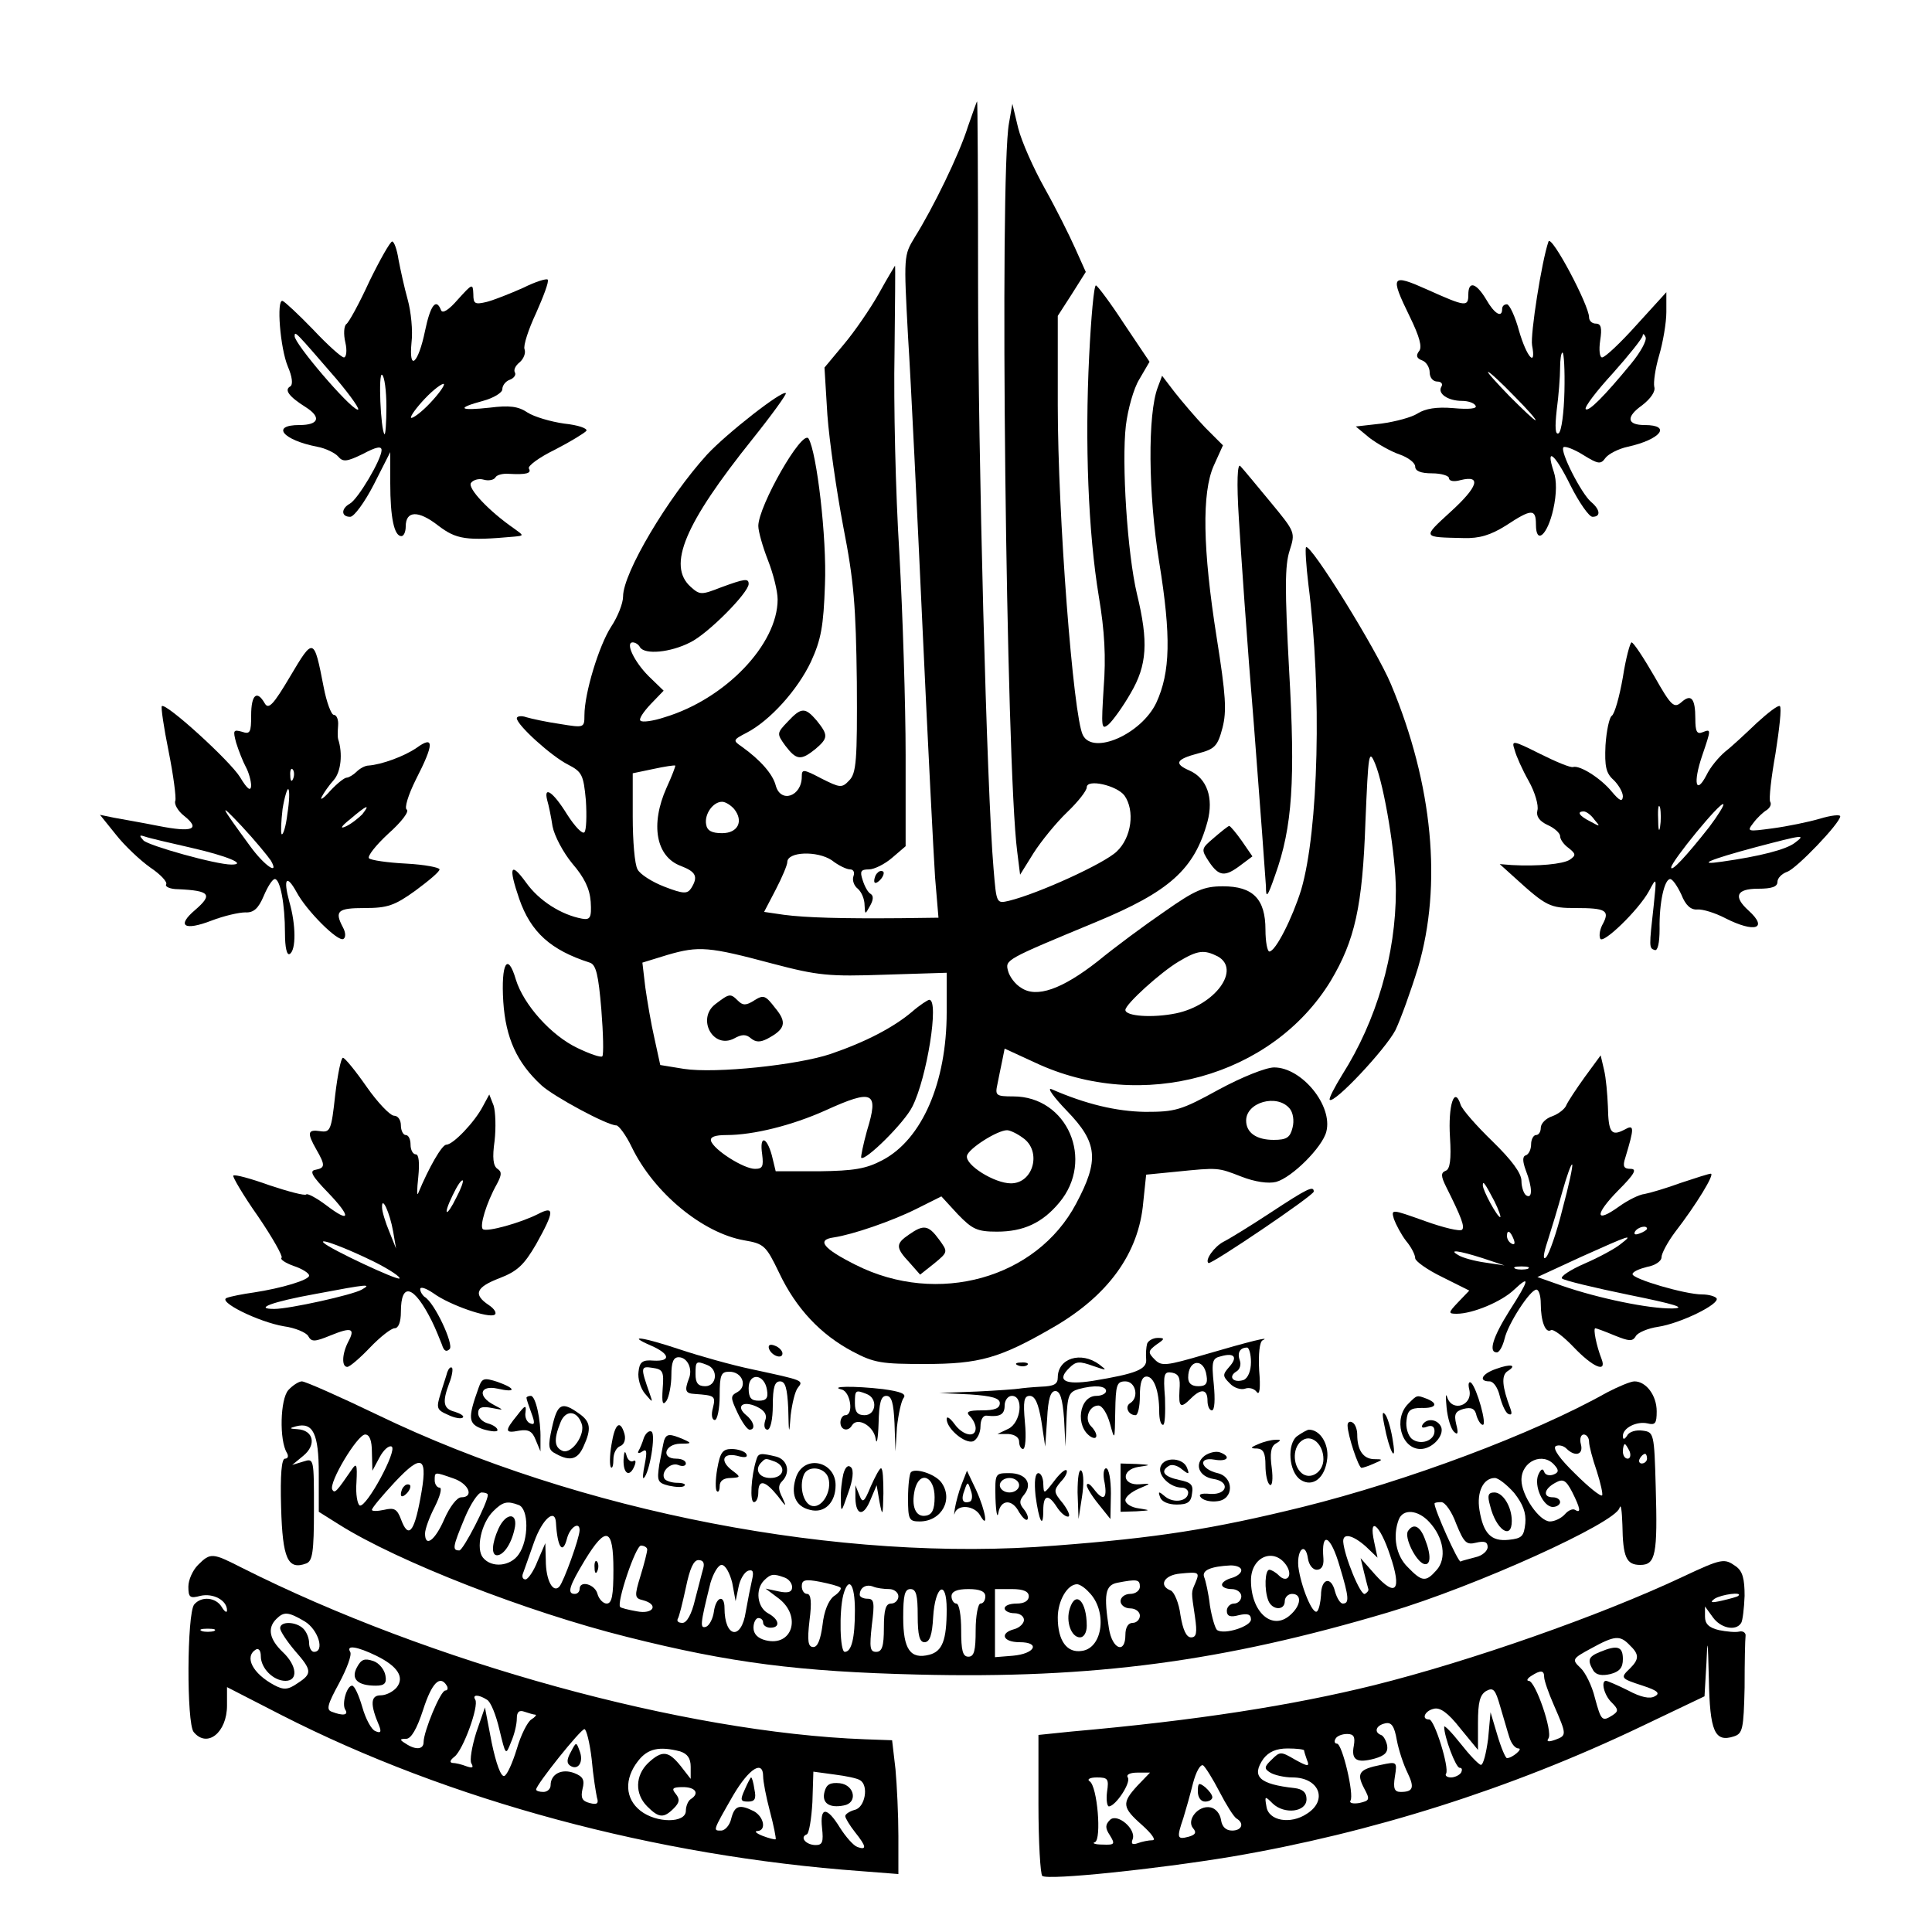 <?xml version="1.0" standalone="no"?>
<!DOCTYPE svg PUBLIC "-//W3C//DTD SVG 20010904//EN"
 "http://www.w3.org/TR/2001/REC-SVG-20010904/DTD/svg10.dtd">
<svg version="1.0" xmlns="http://www.w3.org/2000/svg"
 width="400pt" height="400pt" viewBox="0 0 400 400"
 preserveAspectRatio="xMidYMid meet">

<g transform="translate(0,400) scale(0.1,-0.1)"
fill="#000000" stroke="none">
<path d="M2004 3738 c-18 -58 -73 -170 -110 -229 -23 -38 -23 -38 -14 -206 6
-92 19 -364 30 -603 11 -239 23 -472 26 -517 l7 -83 -79 -1 c-122 -1 -195 1
-241 7 l-41 6 24 46 c13 25 24 51 24 57 0 22 62 24 92 4 14 -11 31 -19 38 -19
7 0 10 -6 7 -14 -3 -8 1 -20 9 -26 8 -7 14 -22 14 -34 1 -20 1 -20 11 -2 7 12
8 21 2 25 -6 3 -13 16 -17 29 -6 18 -4 22 13 22 11 0 33 11 48 24 l28 24 0
189 c0 103 -6 292 -13 418 -8 127 -12 312 -10 413 1 100 2 182 1 182 0 0 -16
-26 -33 -57 -18 -32 -51 -80 -73 -106 l-40 -48 6 -98 c4 -54 19 -158 33 -232
22 -112 26 -164 28 -321 1 -163 -1 -189 -16 -204 -15 -16 -19 -15 -57 4 -38
20 -41 20 -41 4 0 -41 -44 -56 -54 -18 -6 23 -31 52 -70 80 -19 13 -19 14 10
29 48 25 105 88 133 147 21 46 26 73 29 160 4 96 -17 274 -34 302 -13 20 -104
-140 -104 -181 0 -11 9 -43 20 -71 11 -28 20 -64 20 -81 0 -93 -108 -206 -234
-244 -24 -8 -47 -11 -50 -7 -4 3 6 18 21 34 l27 28 -31 30 c-30 30 -49 70 -33
70 5 0 12 -4 15 -10 10 -16 63 -11 104 10 37 18 121 103 121 121 0 12 -8 11
-57 -7 -41 -16 -44 -16 -63 1 -49 44 -13 130 128 306 40 50 71 93 69 95 -7 7
-122 -83 -163 -127 -81 -89 -174 -245 -174 -294 0 -14 -11 -42 -25 -63 -25
-39 -55 -137 -55 -183 0 -26 -1 -26 -50 -18 -28 4 -60 11 -70 14 -11 4 -20 2
-20 -2 0 -14 72 -79 106 -96 29 -15 32 -21 37 -74 2 -32 1 -62 -3 -66 -4 -5
-20 12 -36 37 -29 47 -49 60 -41 29 3 -10 8 -34 11 -54 4 -20 22 -54 41 -77
25 -29 36 -52 38 -79 2 -33 -1 -38 -18 -35 -43 8 -89 37 -116 75 -32 44 -37
33 -14 -34 24 -69 65 -106 146 -132 13 -4 18 -25 24 -97 4 -50 5 -94 2 -97 -3
-3 -26 5 -51 17 -55 26 -112 90 -128 142 -17 58 -31 34 -26 -46 5 -75 28 -126
79 -173 25 -23 136 -83 155 -83 5 0 20 -20 32 -45 46 -95 147 -178 233 -193
41 -7 45 -11 72 -67 35 -74 86 -128 152 -163 45 -24 61 -26 150 -26 113 0 155
12 264 75 115 66 179 154 188 260 l6 57 61 6 c89 9 87 9 136 -10 28 -11 56
-15 72 -11 33 9 96 72 104 104 14 54 -51 133 -108 133 -17 0 -67 -20 -115 -46
-78 -43 -90 -46 -152 -46 -60 1 -123 16 -194 47 -10 4 4 -16 32 -45 64 -66 67
-102 19 -192 -82 -155 -287 -212 -456 -127 -68 34 -82 52 -46 57 40 6 121 34
171 59 l52 26 34 -37 c30 -31 40 -36 81 -36 55 0 94 18 129 60 74 88 17 220
-95 220 -36 0 -38 2 -33 25 3 14 7 36 10 49 l5 25 63 -29 c221 -104 491 -29
612 169 50 84 66 154 72 330 6 142 7 151 20 120 19 -46 43 -191 43 -263 0
-132 -40 -269 -111 -381 -16 -26 -28 -49 -26 -52 9 -9 115 104 136 144 11 23
32 81 47 130 50 170 31 378 -56 586 -30 72 -167 293 -176 284 -2 -2 0 -37 5
-78 28 -220 21 -508 -15 -631 -18 -58 -53 -128 -66 -128 -4 0 -8 20 -8 45 0
64 -26 90 -88 90 -40 0 -58 -8 -122 -53 -41 -28 -103 -74 -137 -102 -74 -58
-127 -77 -159 -55 -12 7 -24 23 -27 35 -6 23 -6 23 182 101 152 63 204 109
231 208 13 49 -1 90 -38 106 -32 14 -27 23 18 35 35 9 41 15 51 53 9 35 7 67
-12 187 -29 183 -31 300 -6 356 l19 42 -37 37 c-20 21 -48 54 -63 73 l-26 34
-9 -24 c-21 -55 -20 -220 3 -362 25 -154 23 -228 -6 -291 -31 -65 -131 -109
-152 -67 -20 38 -52 457 -52 683 l0 185 29 45 29 46 -22 49 c-12 27 -40 83
-63 124 -23 41 -48 97 -55 125 l-12 50 -7 -40 c-20 -106 -6 -1332 17 -1508 l6
-48 28 45 c16 25 47 63 69 84 23 22 41 45 41 52 0 18 62 4 78 -17 22 -31 15
-87 -16 -116 -26 -25 -162 -87 -223 -102 -26 -6 -26 -6 -32 67 -14 162 -32
856 -32 1211 0 207 -1 377 -2 377 -1 0 -9 -24 -19 -52z m-624 -1369 c-34 -76
-22 -143 30 -162 31 -12 36 -22 21 -46 -8 -12 -16 -12 -55 3 -26 10 -51 26
-56 36 -6 10 -10 59 -10 109 l0 90 43 9 c23 5 43 8 45 7 1 -1 -7 -22 -18 -46z
m140 -44 c20 -25 8 -50 -25 -50 -21 0 -31 5 -33 18 -4 21 14 47 33 47 7 0 18
-7 25 -15z m79 -320 c95 -25 117 -27 233 -23 l128 4 0 -82 c0 -145 -51 -263
-133 -306 -34 -18 -59 -22 -131 -23 l-90 0 -8 33 c-11 40 -26 42 -20 2 3 -25
1 -30 -15 -30 -23 0 -85 39 -91 58 -2 8 8 12 32 12 56 0 136 20 205 51 99 45
111 39 86 -42 -8 -29 -13 -54 -12 -56 8 -8 90 73 106 106 30 59 56 221 35 221
-3 0 -20 -11 -36 -25 -38 -32 -95 -62 -168 -87 -68 -23 -238 -41 -304 -31
l-49 8 -12 55 c-7 30 -15 78 -19 106 l-6 51 52 16 c65 19 86 17 217 -18z m922
15 c49 -27 -5 -101 -86 -118 -49 -10 -105 -6 -105 7 0 12 73 78 110 100 40 24
53 25 81 11z m149 -315 c7 -8 10 -25 6 -40 -5 -20 -12 -25 -39 -25 -36 0 -57
15 -57 40 0 38 64 56 90 25z m-552 -61 c39 -27 22 -94 -25 -94 -34 0 -95 38
-91 57 3 15 63 53 83 53 6 0 21 -7 33 -16z"/>
<path d="M1481 1921 c-39 -30 -5 -94 39 -71 16 9 25 9 35 0 10 -8 19 -8 33 -1
38 20 42 34 17 64 -20 26 -24 28 -43 16 -17 -11 -24 -11 -34 -1 -16 16 -18 15
-47 -7z"/>
<path d="M3206 3500 c-14 -40 -38 -193 -34 -215 9 -47 -11 -25 -27 30 -8 30
-20 55 -25 55 -6 0 -10 -4 -10 -10 0 -19 -16 -10 -33 20 -21 35 -37 39 -37 10
0 -26 -6 -25 -84 10 -76 34 -79 30 -37 -56 20 -41 26 -63 19 -71 -7 -9 -5 -15
6 -19 9 -3 16 -15 16 -25 0 -11 7 -19 16 -19 8 0 12 -5 8 -11 -8 -14 14 -29
43 -29 12 0 25 -4 28 -10 4 -6 -13 -8 -46 -5 -35 3 -58 -1 -74 -11 -12 -8 -46
-17 -75 -21 l-53 -6 29 -24 c16 -12 44 -28 62 -34 17 -6 32 -17 32 -25 0 -9
11 -14 35 -14 19 0 35 -5 35 -10 0 -6 10 -8 24 -4 44 11 36 -14 -20 -65 -60
-55 -60 -53 26 -55 33 -1 56 6 88 26 53 35 62 35 62 2 0 -43 24 -22 36 32 7
32 7 59 1 77 -18 54 2 38 34 -27 18 -36 39 -66 46 -66 18 0 16 15 -3 31 -20
17 -65 105 -57 113 3 3 22 -4 41 -16 31 -19 36 -20 46 -6 6 8 27 19 46 23 68
15 92 45 35 45 -37 0 -39 17 -5 41 18 14 28 29 25 38 -2 9 2 38 10 65 8 27 15
68 15 90 l0 41 -61 -67 c-34 -38 -66 -68 -72 -68 -5 0 -7 15 -4 35 4 26 2 35
-9 35 -8 0 -14 6 -14 13 0 25 -78 172 -84 157z m171 -253 c-56 -68 -88 -100
-94 -94 -3 4 22 37 56 74 33 37 61 72 62 78 0 5 3 4 6 -3 3 -7 -11 -32 -30
-55z m-138 -57 c-1 -44 -6 -83 -12 -87 -7 -4 -8 12 -4 48 4 30 7 69 7 87 0 17
2 32 5 32 3 0 5 -36 4 -80z m-104 -10 c27 -27 47 -50 44 -50 -3 0 -27 23 -54
50 -27 28 -47 50 -44 50 3 0 27 -22 54 -50z"/>
<path d="M765 3418 c-21 -46 -43 -86 -48 -89 -5 -4 -6 -21 -2 -38 4 -17 2 -31
-3 -31 -5 0 -34 26 -64 58 -30 31 -59 58 -63 59 -13 4 -5 -98 11 -136 9 -21
11 -37 5 -41 -13 -7 -3 -21 32 -43 33 -21 27 -37 -13 -37 -60 0 -35 -31 37
-45 17 -3 37 -13 43 -20 10 -12 18 -11 51 5 28 15 39 17 39 8 0 -19 -49 -102
-66 -111 -18 -10 -18 -27 1 -27 8 0 30 30 49 67 l34 67 0 -65 c0 -70 8 -109
23 -109 5 0 9 9 9 20 0 33 26 34 67 2 38 -29 58 -32 158 -23 20 2 20 2 -1 17
-52 36 -96 83 -89 94 4 6 16 10 26 7 10 -3 22 -1 25 5 3 5 16 8 27 7 37 -2 48
1 42 11 -3 5 21 23 54 39 33 17 62 35 65 39 3 5 -17 12 -46 15 -28 4 -62 14
-76 23 -19 13 -38 15 -78 10 -64 -7 -70 -1 -14 14 22 6 40 17 40 24 0 8 7 17
16 20 8 3 13 10 10 15 -3 5 1 14 10 21 8 7 13 19 10 27 -3 7 8 41 24 75 15 34
27 65 24 69 -2 3 -25 -4 -51 -17 -27 -12 -60 -25 -75 -29 -25 -6 -28 -4 -28
16 -1 23 -2 22 -32 -11 -19 -22 -32 -30 -35 -22 -10 26 -22 10 -33 -43 -14
-68 -34 -86 -28 -24 3 24 -1 64 -8 89 -7 25 -15 62 -19 83 -3 20 -9 37 -13 37
-4 0 -25 -37 -47 -82z m-69 -202 c32 -38 52 -67 44 -64 -18 5 -130 136 -130
152 0 12 2 9 86 -88z m104 -58 c0 -34 -2 -59 -4 -57 -8 10 -13 129 -5 123 5
-3 9 -33 9 -66z m90 7 c-18 -19 -36 -32 -39 -30 -2 3 11 21 29 40 18 19 36 32
39 30 2 -3 -11 -21 -29 -40z"/>
<path d="M2255 3263 c-9 -181 -2 -365 20 -498 12 -71 15 -126 10 -189 -5 -82
-5 -88 10 -76 9 8 30 37 46 65 34 58 37 106 13 205 -20 84 -32 272 -23 349 4
33 16 77 28 96 l21 36 -53 79 c-28 43 -55 79 -58 79 -4 1 -10 -65 -14 -146z"/>
<path d="M2565 2925 c4 -66 17 -257 31 -425 13 -168 24 -318 25 -335 0 -26 3
-23 19 23 36 100 42 197 29 424 -9 167 -9 217 1 248 12 38 12 38 -40 101 -29
35 -57 69 -62 74 -6 7 -8 -32 -3 -110z"/>
<path d="M601 2600 c-35 -59 -45 -70 -53 -56 -16 28 -28 18 -28 -25 0 -35 -2
-40 -19 -34 -18 5 -19 3 -12 -23 5 -16 14 -39 20 -50 6 -11 11 -29 11 -39 -1
-12 -8 -7 -23 18 -21 34 -154 155 -162 147 -2 -2 4 -44 14 -93 10 -50 16 -96
14 -103 -3 -6 5 -21 18 -31 35 -28 18 -35 -53 -21 -35 7 -76 14 -92 17 l-29 6
33 -41 c18 -23 50 -53 71 -68 21 -14 36 -30 33 -35 -3 -5 9 -10 25 -10 66 -3
72 -11 35 -43 -39 -33 -23 -44 34 -22 26 10 57 17 70 17 17 -1 27 8 38 34 8
19 18 35 23 35 11 0 21 -51 21 -112 0 -30 4 -47 10 -43 13 8 13 60 -1 108 -13
48 -6 58 15 20 20 -38 86 -104 97 -97 5 3 5 13 -1 24 -18 34 -11 40 45 40 47
0 62 5 105 36 27 20 50 39 50 44 0 4 -31 10 -69 12 -39 2 -73 7 -77 11 -4 4
14 27 40 51 27 24 44 46 38 50 -5 3 3 30 19 62 38 74 38 92 2 66 -26 -18 -73
-35 -100 -37 -7 0 -18 -6 -25 -13 -6 -6 -16 -12 -20 -12 -5 0 -20 -12 -34 -27
-14 -16 -22 -21 -18 -13 4 8 15 24 25 35 15 17 19 55 9 85 -1 3 -1 15 0 28 1
12 -3 22 -9 22 -5 0 -15 26 -21 58 -20 103 -21 103 -69 22z m6 -212 c-3 -8 -6
-5 -6 6 -1 11 2 17 5 13 3 -3 4 -12 1 -19z m-12 -73 c-3 -26 -9 -45 -12 -42
-2 3 -1 26 2 52 4 25 10 44 12 41 3 -3 2 -26 -2 -51z m-34 -97 c18 -32 -14
-10 -43 30 -63 86 -67 94 -18 42 28 -30 55 -63 61 -72z m189 96 c-8 -8 -23
-20 -34 -25 -13 -6 -10 0 9 15 34 29 43 33 25 10z m-355 -69 c75 -17 118 -35
84 -35 -32 0 -171 39 -182 50 -9 10 -9 12 3 8 8 -3 51 -13 95 -23z"/>
<path d="M3360 2598 c-7 -40 -17 -76 -23 -80 -5 -3 -11 -31 -13 -61 -2 -44 1
-58 17 -72 10 -10 19 -25 19 -34 -1 -12 -7 -9 -23 10 -23 28 -66 55 -80 51 -5
-2 -36 11 -68 27 -58 29 -60 29 -53 8 3 -12 16 -41 29 -64 13 -23 21 -51 18
-61 -3 -12 4 -22 21 -30 14 -6 26 -17 26 -23 0 -7 8 -18 18 -25 15 -12 15 -15
2 -24 -14 -9 -66 -14 -120 -11 l-25 2 31 -28 c66 -60 73 -63 127 -63 61 0 70
-5 56 -32 -6 -10 -9 -24 -6 -31 4 -14 79 58 101 98 16 30 16 30 10 -28 -10
-89 -10 -90 2 -94 6 -2 10 14 10 44 -1 54 10 103 22 103 5 0 15 -15 23 -32 9
-23 20 -32 33 -31 11 1 37 -7 58 -18 61 -31 90 -22 48 16 -32 29 -25 45 20 45
28 0 40 4 40 14 0 8 9 17 20 21 19 6 110 101 110 115 0 4 -19 2 -42 -5 -24 -7
-68 -16 -98 -20 -52 -7 -54 -7 -40 11 8 11 21 23 28 27 7 5 10 12 7 17 -3 5 2
50 11 100 8 51 13 95 9 98 -3 3 -24 -13 -48 -35 -23 -22 -52 -49 -65 -59 -13
-11 -31 -32 -39 -49 -22 -42 -28 -16 -9 40 19 56 19 56 1 49 -12 -5 -15 2 -15
28 0 43 -9 52 -29 34 -15 -13 -21 -8 -56 54 -22 38 -43 70 -47 70 -3 0 -12
-33 -18 -72z m77 -310 c-2 -13 -4 -5 -4 17 -1 22 1 32 4 23 2 -10 2 -28 0 -40z
m102 0 c-48 -61 -79 -94 -79 -84 0 12 102 137 108 131 2 -2 -11 -23 -29 -47z
m-238 15 c13 -15 12 -15 -8 -4 -24 12 -29 21 -14 21 5 0 15 -7 22 -17z m415
-48 c-18 -14 -73 -28 -151 -39 -54 -8 -27 4 70 30 99 26 105 27 81 9z"/>
<path d="M1631 2506 c-23 -24 -23 -25 -5 -50 23 -30 32 -31 62 -7 27 23 27 29
3 59 -24 28 -32 28 -60 -2z"/>
<path d="M2514 2266 c-27 -23 -28 -24 -11 -50 21 -31 33 -32 66 -7 l24 18 -22
32 c-12 17 -24 31 -26 31 -2 0 -16 -11 -31 -24z"/>
<path d="M1817 2193 c-4 -3 -7 -11 -7 -17 0 -6 5 -5 12 2 6 6 9 14 7 17 -3 3
-9 2 -12 -2z"/>
<path d="M694 1733 c-8 -73 -10 -78 -31 -75 -26 4 -28 -3 -8 -38 19 -33 18
-38 -2 -42 -13 -2 -7 -13 26 -47 49 -51 47 -65 -4 -26 -20 15 -39 25 -41 22
-3 -3 -37 6 -76 19 -39 14 -72 23 -75 20 -2 -2 20 -40 51 -84 30 -44 52 -83
49 -86 -4 -3 8 -11 25 -17 18 -6 32 -15 32 -20 0 -9 -56 -26 -115 -35 -22 -3
-47 -8 -55 -11 -22 -7 65 -50 118 -59 23 -3 46 -13 50 -20 7 -13 14 -12 46 1
44 18 52 15 37 -13 -13 -25 -14 -52 -2 -52 5 0 26 18 47 40 21 22 44 40 51 40
8 0 13 13 13 34 0 63 27 55 64 -19 8 -16 17 -39 21 -49 4 -13 9 -16 16 -9 9 9
-31 96 -52 108 -5 4 -9 11 -9 16 0 6 12 2 28 -9 33 -24 114 -52 126 -44 5 3 0
12 -12 20 -33 22 -27 37 23 56 36 14 50 27 75 70 38 68 39 81 3 62 -36 -18
-104 -37 -113 -31 -8 5 7 55 29 94 10 19 10 25 1 31 -9 6 -11 23 -6 58 3 27 2
60 -2 73 l-9 23 -13 -24 c-17 -33 -62 -80 -76 -80 -9 0 -36 -47 -58 -100 -3
-8 -3 6 0 33 3 30 1 47 -5 47 -6 0 -11 9 -11 20 0 11 -4 20 -10 20 -5 0 -10 9
-10 20 0 11 -6 20 -14 20 -8 0 -34 27 -57 60 -23 33 -45 60 -49 60 -4 0 -11
-35 -16 -77z m251 -212 c-21 -43 -29 -39 -8 4 9 19 18 33 21 31 2 -2 -4 -18
-13 -35z m-131 -71 l6 -35 -14 35 c-8 19 -15 42 -15 50 -1 26 16 -10 23 -50z
m-40 -62 c32 -16 56 -32 53 -35 -5 -4 -144 61 -157 74 -11 11 47 -11 104 -39z
m-25 -58 c-19 -11 -150 -40 -181 -40 -44 0 -4 15 85 31 111 21 117 21 96 9z"/>
<path d="M3281 1770 c-18 -25 -35 -51 -38 -58 -3 -8 -16 -18 -29 -23 -13 -4
-24 -15 -24 -24 0 -8 -4 -15 -10 -15 -5 0 -10 -9 -10 -19 0 -11 -5 -21 -11
-23 -7 -2 -7 -12 0 -31 14 -36 14 -60 1 -52 -5 3 -10 17 -10 30 0 16 -20 43
-60 82 -33 32 -63 66 -66 76 -13 40 -26 -2 -22 -67 3 -47 0 -67 -9 -70 -10 -4
-10 -11 1 -33 32 -64 39 -83 33 -89 -4 -4 -38 4 -77 18 -70 25 -70 25 -64 4 4
-11 15 -32 25 -45 11 -13 19 -29 19 -36 0 -6 25 -24 56 -39 l56 -28 -23 -24
c-21 -22 -21 -24 -3 -24 33 0 93 25 119 50 34 32 31 20 -10 -44 -34 -54 -44
-86 -26 -86 5 0 12 12 16 28 7 31 53 102 66 102 5 0 9 -13 9 -29 0 -37 10 -62
21 -55 5 3 26 -13 47 -35 40 -42 69 -54 58 -25 -11 28 -18 64 -13 64 2 0 21
-7 40 -15 30 -12 37 -13 44 -1 4 7 25 16 46 19 46 7 128 47 121 59 -3 4 -16 8
-30 8 -35 0 -144 32 -144 42 0 5 14 11 30 15 17 3 30 12 30 20 0 8 13 32 28
52 44 57 83 121 74 121 -4 0 -32 -9 -62 -19 -30 -11 -64 -21 -75 -23 -11 -1
-35 -13 -53 -26 -50 -36 -51 -17 -2 33 34 34 40 45 26 45 -14 0 -17 5 -11 23
19 63 19 70 -2 58 -27 -14 -33 -6 -34 48 -1 25 -4 60 -8 76 l-7 30 -33 -45z
m-46 -273 c-12 -49 -28 -94 -34 -100 -7 -7 -6 6 3 33 8 25 22 71 31 104 9 32
18 57 20 55 2 -2 -7 -44 -20 -92z m-141 16 c9 -18 14 -33 12 -33 -6 0 -36 55
-36 66 0 11 5 3 24 -33z m316 -57 c0 -2 -7 -7 -16 -10 -8 -3 -12 -2 -9 4 6 10
25 14 25 6z m-276 -22 c3 -8 2 -12 -4 -9 -6 3 -10 10 -10 16 0 14 7 11 14 -7z
m221 -10 c-11 -9 -44 -27 -74 -40 -30 -13 -51 -27 -47 -31 4 -4 66 -19 139
-34 94 -19 120 -27 90 -28 -48 -1 -154 21 -229 47 l-51 18 91 42 c100 45 111
49 81 26z m-285 -29 l45 -15 -40 6 c-22 3 -47 10 -55 15 -23 13 0 10 50 -6z
m93 -22 c-7 -2 -19 -2 -25 0 -7 3 -2 5 12 5 14 0 19 -2 13 -5z"/>
<path d="M2630 1489 c-41 -27 -85 -54 -97 -60 -19 -10 -39 -38 -31 -44 5 -4
218 140 218 148 0 13 -14 6 -90 -44z"/>
<path d="M1882 1444 c-28 -19 -28 -27 1 -58 l22 -25 29 23 c29 24 29 24 10 50
-22 30 -32 31 -62 10z"/>
<path d="M1348 1214 c39 -17 42 -33 5 -31 -23 2 -29 -3 -31 -23 -2 -14 4 -34
13 -45 17 -20 17 -20 10 0 -19 54 -19 57 6 53 21 -3 24 -7 21 -43 -2 -30 0
-36 8 -25 5 8 10 32 10 53 0 26 4 37 15 37 18 0 30 -24 21 -45 -9 -24 -7 -30
12 -31 42 -3 44 -4 38 -29 -4 -14 -2 -25 4 -25 5 0 10 23 10 50 0 44 3 50 20
50 27 0 38 -30 17 -42 -15 -8 -15 -11 0 -43 9 -19 20 -35 25 -35 13 0 9 17 -7
30 -22 18 -8 31 21 18 17 -8 23 -17 18 -30 -3 -10 -1 -18 5 -18 6 0 11 21 11
50 0 38 4 50 15 50 11 0 15 -14 17 -57 1 -54 2 -55 5 -13 3 24 9 50 15 57 12
15 12 15 -95 38 -43 9 -110 28 -149 41 -78 26 -113 31 -60 8z m116 -40 c24 -9
20 -44 -4 -44 -15 0 -20 7 -20 25 0 27 1 28 24 19z m124 -52 c3 -17 -2 -22
-17 -22 -16 0 -21 6 -21 26 0 33 33 30 38 -4z"/>
<path d="M2375 1218 c-2 -7 -3 -22 -2 -32 2 -21 -20 -30 -111 -45 -58 -9 -75
1 -48 27 14 14 21 14 49 4 29 -10 30 -10 13 3 -38 28 -86 13 -86 -27 0 -14 -8
-18 -35 -19 -19 -1 -39 -3 -45 -4 -5 -1 -45 -4 -87 -6 l-78 -3 63 -3 c46 -3
62 -8 62 -18 0 -11 -11 -15 -37 -15 -29 0 -34 -3 -25 -12 7 -7 12 -18 12 -25
0 -21 -27 -15 -44 9 -9 12 -16 17 -16 10 0 -20 38 -52 55 -46 8 4 15 17 15 31
0 13 5 23 13 22 27 -3 37 2 37 21 0 11 7 20 15 20 25 0 19 -55 -7 -68 l-23
-11 23 0 c13 -1 22 -7 22 -16 0 -8 4 -15 8 -15 5 0 7 25 4 55 -4 44 -2 55 10
55 11 0 18 -16 24 -52 l8 -53 4 58 c2 41 7 57 17 57 10 0 15 -17 18 -57 l3
-58 2 56 c2 50 5 57 25 63 33 9 57 7 57 -4 0 -5 -9 -10 -20 -10 -36 0 -45 -64
-11 -85 15 -8 14 8 0 22 -15 15 -4 43 15 43 8 0 18 -16 24 -37 10 -37 10 -36
11 25 1 55 3 62 21 62 21 0 29 -33 10 -45 -12 -7 -4 -25 11 -25 5 0 9 18 9 40
0 27 4 40 14 40 15 0 26 -30 26 -72 0 -16 3 -28 8 -28 4 0 5 25 4 56 -4 50 -2
55 15 52 14 -3 17 -11 15 -36 -2 -36 2 -39 24 -17 21 21 34 19 34 -5 0 -11 4
-20 9 -20 6 0 7 23 4 54 -5 48 -3 54 15 58 28 8 35 -2 17 -22 -14 -16 -14 -19
1 -34 9 -10 24 -14 32 -11 8 3 19 0 24 -7 6 -8 8 9 5 44 -2 35 1 60 7 63 19 9
-26 -2 -118 -29 -82 -24 -91 -25 -105 -11 -15 15 -14 18 3 31 18 12 18 14 3
14 -10 0 -20 -6 -22 -12z m215 -38 c0 -18 -6 -33 -15 -37 -21 -7 -33 6 -16 17
8 4 11 15 8 23 -6 16 0 27 15 27 4 0 8 -14 8 -30z m-92 -28 c3 -17 -2 -22 -17
-22 -14 0 -21 6 -21 18 0 38 33 41 38 4z"/>
<path d="M1592 1208 c5 -15 28 -23 28 -10 0 5 -7 13 -16 16 -10 4 -14 1 -12
-6z"/>
<path d="M2108 1173 c7 -3 16 -2 19 1 4 3 -2 6 -13 5 -11 0 -14 -3 -6 -6z"/>
<path d="M3098 1166 c-30 -10 -38 -26 -14 -26 8 0 17 -13 21 -30 4 -16 11 -33
17 -37 8 -4 9 0 5 11 -17 45 -19 68 -6 77 21 13 7 16 -23 5z"/>
<path d="M926 1159 c-2 -8 -9 -28 -14 -45 -9 -29 -8 -33 15 -43 14 -7 28 -9
31 -6 4 3 -4 8 -16 12 -24 6 -27 19 -12 59 6 15 8 29 6 32 -3 3 -7 -1 -10 -9z"/>
<path d="M991 1127 c-23 -64 -22 -75 9 -86 17 -5 30 -6 30 -2 0 5 -9 11 -20
14 -11 3 -20 12 -20 21 0 12 7 15 28 11 26 -5 26 -5 5 6 -35 18 -30 42 7 34
39 -9 39 0 0 14 -28 9 -32 8 -39 -12z"/>
<path d="M597 1122 c-17 -19 -19 -104 -3 -130 4 -7 2 -12 -4 -12 -7 0 -10 -33
-8 -101 3 -107 14 -130 52 -116 13 5 16 23 16 112 0 106 0 106 -22 99 l-23 -7
23 19 c28 23 21 53 -12 55 -17 1 -18 2 -3 6 35 9 47 -15 47 -98 l0 -79 43 -27
c121 -76 387 -180 595 -232 214 -54 358 -72 602 -78 364 -9 632 27 975 129
181 54 470 185 478 216 3 10 5 -6 6 -35 1 -67 8 -83 37 -83 32 0 36 22 32 161
-3 112 -4 114 -27 117 -13 2 -28 -2 -32 -10 -6 -9 -9 -9 -9 -1 0 17 29 31 51
26 16 -4 19 0 19 25 0 33 -22 62 -46 62 -8 0 -34 -11 -57 -23 -153 -86 -413
-183 -630 -237 -187 -46 -302 -64 -512 -80 -443 -36 -986 69 -1404 271 -79 38
-149 69 -156 69 -6 0 -19 -8 -28 -18z m173 -129 l1 -38 15 28 c8 15 19 25 25
22 12 -8 -52 -126 -66 -122 -5 2 -9 24 -7 48 2 38 0 41 -10 26 -31 -45 -35
-50 -40 -41 -8 14 52 114 68 114 9 0 14 -12 14 -37z m2520 22 c0 -8 7 -35 16
-61 8 -25 13 -48 11 -50 -3 -3 -28 17 -56 45 -31 30 -47 52 -40 57 6 3 16 1
22 -5 18 -18 36 -13 30 9 -3 11 0 20 6 20 6 0 11 -7 11 -15z m84 -20 c3 -8 1
-15 -4 -15 -6 0 -10 7 -10 15 0 8 2 15 4 15 2 0 6 -7 10 -15z m36 -15 c0 -5
-5 -10 -11 -10 -5 0 -7 5 -4 10 3 6 8 10 11 10 2 0 4 -4 4 -10z m-2540 -84
c-13 -70 -25 -82 -40 -41 -8 21 -14 24 -35 19 -14 -3 -25 -3 -25 0 0 4 21 29
47 57 58 62 70 54 53 -35z m2349 70 c9 -10 8 -15 -3 -19 -8 -3 -17 -1 -19 6
-3 8 -7 5 -12 -6 -10 -23 10 -67 30 -67 8 0 15 5 15 10 0 6 -7 10 -15 10 -21
0 -19 17 5 30 16 9 22 6 35 -19 17 -34 19 -45 6 -37 -5 3 -14 -1 -21 -9 -7 -8
-21 -15 -31 -15 -22 0 -59 54 -59 86 0 39 45 59 69 30z m-2280 -27 c32 -11 43
-39 16 -39 -9 0 -24 -20 -35 -45 -19 -44 -40 -60 -40 -30 0 9 9 34 20 55 11
22 16 40 10 40 -5 0 -10 7 -10 15 0 18 -1 18 39 4z m2196 -30 c18 -23 25 -41
23 -63 -3 -27 -7 -31 -34 -34 -37 -4 -53 13 -61 62 -6 37 8 66 32 66 7 0 25
-14 40 -31z m-2125 -4 c0 -16 -51 -115 -59 -115 -15 0 -14 7 11 67 12 29 28
53 35 53 7 0 13 -2 13 -5z m64 -21 c21 -8 21 -72 0 -102 -17 -25 -56 -29 -74
-7 -15 18 -4 71 21 96 20 20 29 22 53 13z m1941 -39 c16 -39 21 -44 41 -39 17
4 24 2 24 -9 0 -8 -11 -18 -25 -21 -14 -4 -28 -7 -31 -9 -5 -2 -54 107 -54
120 0 2 6 3 14 3 8 0 22 -20 31 -45z m-56 4 c30 -32 37 -76 15 -100 -22 -25
-30 -24 -59 6 -25 24 -32 65 -19 99 9 23 40 20 63 -5z m-1808 -1 c3 -52 14
-68 23 -33 6 23 26 36 26 17 0 -16 -33 -107 -42 -117 -13 -14 -28 13 -28 55
l-1 35 -16 -37 c-8 -21 -20 -38 -25 -38 -6 0 -8 6 -5 13 2 6 13 36 23 65 17
47 43 70 45 40z m1727 -68 c25 -73 12 -88 -31 -40 l-30 34 7 -29 c4 -16 8 -32
9 -35 1 -3 -2 -7 -7 -10 -9 -5 -43 79 -45 108 -1 19 20 14 47 -10 l24 -23 -7
33 c-12 55 12 36 33 -28z m-1608 -30 c0 -53 -3 -70 -14 -70 -7 0 -16 9 -19 20
-5 20 -37 29 -37 10 0 -5 -4 -10 -10 -10 -17 0 -11 17 21 70 44 72 59 67 59
-20z m1504 6 c19 -63 20 -76 6 -76 -5 0 -12 11 -16 25 -8 33 -29 27 -29 -8 -1
-14 -4 -29 -8 -33 -9 -9 -34 52 -39 93 -3 36 15 51 20 16 2 -13 10 -23 18 -23
10 0 15 8 14 23 -5 59 15 49 34 -17z m-1434 36 c0 -5 -6 -29 -14 -55 -13 -42
-12 -46 5 -50 34 -9 22 -30 -13 -23 -17 3 -33 7 -34 9 -8 8 32 127 43 127 7 0
13 -4 13 -8z m1324 -34 c13 -21 0 -36 -16 -20 -7 7 -16 12 -20 12 -9 0 -11
-41 -2 -64 8 -20 34 -21 34 -1 0 8 7 15 15 15 21 0 19 -24 -4 -44 -37 -33 -81
6 -81 72 0 50 49 69 74 30z m-1208 -5 c-3 -10 -10 -39 -17 -65 -7 -30 -17 -48
-26 -48 -8 0 -12 3 -10 8 3 4 10 33 17 65 8 39 16 57 26 57 10 0 13 -6 10 -17z
m60 -30 l7 -38 6 29 c3 16 12 31 20 34 10 3 12 -2 8 -19 -3 -13 -9 -43 -13
-66 -9 -60 -44 -54 -44 8 0 29 -18 23 -22 -8 -2 -14 -9 -28 -16 -31 -13 -4
-13 3 9 91 6 20 16 37 23 37 8 0 17 -17 22 -37z m1054 26 c0 -6 -9 -13 -20
-16 -11 -3 -20 -9 -20 -14 0 -5 9 -9 20 -9 11 0 20 -7 20 -15 0 -8 -7 -15 -15
-15 -8 0 -15 -7 -15 -15 0 -11 7 -14 25 -9 18 4 25 2 25 -9 0 -14 -54 -32 -70
-22 -4 3 -11 26 -15 51 -3 26 -9 52 -12 59 -5 14 14 22 55 24 12 0 22 -4 22
-10z m-95 -26 c-9 -21 -9 -16 -1 -70 5 -34 3 -43 -8 -43 -10 0 -17 16 -22 46
-3 25 -13 48 -20 51 -26 10 -14 32 19 35 40 4 41 3 32 -19z m-851 11 c9 -3 16
-12 16 -20 0 -10 -8 -13 -27 -9 l-28 6 28 -21 c47 -37 27 -100 -28 -86 -16 4
-25 13 -25 26 0 11 5 20 10 20 6 0 10 -4 10 -10 0 -5 7 -10 15 -10 21 0 19 17
-5 30 -22 12 -27 49 -8 68 14 14 20 14 42 6z m116 -21 c3 -2 -3 -11 -14 -18
-11 -9 -20 -31 -23 -59 -4 -30 -10 -46 -19 -46 -11 0 -13 12 -8 55 5 38 3 55
-5 55 -6 0 -11 7 -11 16 0 13 7 15 38 9 20 -4 39 -9 42 -12z m620 2 c0 -8 -9
-15 -20 -15 -11 0 -20 -7 -20 -15 0 -8 9 -15 20 -15 11 0 20 -7 20 -15 0 -8
-7 -15 -15 -15 -9 0 -15 -9 -15 -25 0 -40 -27 -30 -34 13 -11 70 -8 90 17 95
41 8 47 7 47 -8z m-590 -49 c0 -58 -7 -86 -21 -86 -10 0 -12 83 -3 118 11 40
24 23 24 -32z m71 44 c10 0 19 -7 19 -15 0 -8 -7 -15 -15 -15 -11 0 -15 -12
-15 -50 0 -39 -4 -50 -16 -50 -13 0 -14 9 -9 55 6 47 5 55 -9 55 -9 0 -16 4
-16 8 0 15 13 23 28 17 7 -3 22 -5 33 -5z m413 -6 c39 -38 30 -116 -14 -122
-31 -5 -50 21 -50 69 0 35 20 69 40 69 5 0 16 -7 24 -16z m-354 -49 c0 -41 4
-55 14 -55 11 0 16 15 18 52 4 65 28 80 28 16 0 -64 -9 -87 -36 -94 -39 -10
-54 11 -54 77 0 46 3 59 15 59 12 0 15 -13 15 -55z m140 40 c0 -8 -4 -15 -10
-15 -5 0 -10 -25 -10 -55 0 -42 -3 -55 -15 -55 -12 0 -15 13 -15 55 0 30 -4
55 -10 55 -5 0 -10 7 -10 15 0 10 11 15 35 15 24 0 35 -5 35 -15z m90 0 c0 -9
-9 -15 -25 -15 -14 0 -25 -4 -25 -10 0 -5 9 -10 20 -10 11 0 20 -6 20 -14 0
-7 -9 -16 -20 -19 -31 -8 -24 -27 11 -27 44 0 32 -24 -14 -28 l-37 -3 0 70 0
71 35 0 c24 0 35 -5 35 -15z"/>
<path d="M837 923 c-4 -3 -7 -11 -7 -17 0 -6 5 -5 12 2 6 6 9 14 7 17 -3 3 -9
2 -12 -2z"/>
<path d="M3085 883 c12 -50 45 -73 45 -32 0 29 -18 59 -36 59 -13 0 -15 -6 -9
-27z"/>
<path d="M1032 835 c-14 -31 -15 -55 -3 -55 13 0 29 22 36 53 9 36 -17 37 -33
2z"/>
<path d="M2915 830 c-8 -13 16 -62 33 -68 14 -4 16 17 2 52 -10 27 -24 33 -35
16z"/>
<path d="M1231 754 c0 -11 3 -14 6 -6 3 7 2 16 -1 19 -3 4 -6 -2 -5 -13z"/>
<path d="M2215 670 c-9 -27 3 -60 21 -60 8 0 14 10 14 24 0 51 -23 74 -35 36z"/>
<path d="M3042 1123 c8 -33 -36 -48 -46 -15 -3 9 -3 -1 -1 -22 2 -22 9 -44 15
-50 8 -8 10 -4 5 15 -5 21 -2 27 15 32 16 4 24 1 27 -14 3 -10 9 -19 13 -19 9
0 -12 75 -24 87 -5 4 -7 -2 -4 -14z"/>
<path d="M1743 1123 c18 -5 25 -53 7 -53 -5 0 -10 -7 -10 -15 0 -16 16 -20 24
-6 11 18 45 -1 49 -28 2 -14 5 0 6 32 1 43 5 57 16 57 11 0 15 -14 17 -57 l2
-58 3 50 c3 27 9 55 14 61 6 8 -6 13 -43 18 -60 7 -113 6 -85 -1z m51 -9 c24
-9 20 -44 -4 -44 -15 0 -20 7 -20 25 0 27 1 28 24 19z"/>
<path d="M1090 1106 c0 -3 5 -17 10 -31 8 -21 7 -26 -2 -22 -7 2 -12 13 -10
23 2 16 -1 15 -17 -6 -27 -33 -26 -38 4 -32 19 3 27 -1 34 -19 l10 -24 0 26
c1 39 -10 89 -20 89 -5 0 -9 -2 -9 -4z"/>
<path d="M2916 1094 c-32 -31 -15 -94 25 -94 24 0 49 27 43 45 -7 17 -30 20
-39 5 -3 -6 1 -7 9 -4 10 4 16 1 16 -9 0 -20 -29 -30 -47 -16 -8 7 -13 24 -11
38 2 21 8 26 31 26 30 -1 36 9 11 19 -21 8 -20 8 -38 -10z"/>
<path d="M1143 1045 c-9 -40 -8 -47 8 -55 29 -16 45 -12 57 15 17 37 15 52
-10 69 -35 25 -44 20 -55 -29z m61 8 c9 -22 -20 -64 -39 -57 -17 7 -19 23 -5
58 10 27 34 27 44 -1z"/>
<path d="M2866 1050 c10 -54 26 -83 18 -35 -3 22 -10 47 -15 55 -7 10 -8 4 -3
-20z"/>
<path d="M2790 1049 c0 -20 23 -89 29 -88 3 0 15 4 26 9 19 8 19 9 -1 9 -22 1
-34 19 -34 51 0 10 -4 22 -10 25 -5 3 -10 1 -10 -6z"/>
<path d="M1266 1009 c-4 -23 -4 -44 -1 -47 3 -3 5 5 5 17 0 12 6 24 14 27 8 3
12 13 9 25 -9 31 -20 22 -27 -22z"/>
<path d="M1333 1023 c-3 -10 -8 -22 -11 -27 -3 -5 1 -6 8 -1 9 6 10 0 5 -26
-4 -19 -5 -32 -2 -29 12 11 25 90 16 96 -5 3 -12 -3 -16 -13z"/>
<path d="M2686 1027 c-22 -16 -18 -75 7 -91 25 -16 51 4 55 45 3 30 -15 59
-38 59 -3 0 -14 -6 -24 -13z m54 -48 c0 -27 -27 -44 -45 -29 -20 17 -19 57 3
69 19 11 42 -10 42 -40z"/>
<path d="M1375 1018 c-2 -7 -6 -30 -10 -50 -5 -34 -4 -38 20 -44 14 -3 29 -4
32 0 4 3 -3 6 -15 6 -11 0 -23 4 -26 8 -9 14 12 35 28 29 9 -4 16 -2 16 3 0 6
-9 10 -20 10 -32 0 -24 30 8 31 24 0 25 1 7 9 -28 12 -35 12 -40 -2z"/>
<path d="M2605 1010 c-17 -7 -17 -9 -2 -9 13 -1 17 -10 17 -35 0 -19 4 -37 9
-40 5 -4 7 12 4 35 -4 29 -2 44 8 50 12 7 12 9 -1 8 -8 0 -24 -4 -35 -9z"/>
<path d="M1291 978 c-1 -30 13 -38 23 -12 3 8 2 12 -3 9 -5 -3 -12 3 -14 12
-3 11 -5 8 -6 -9z"/>
<path d="M1485 959 c-4 -22 -4 -43 -1 -46 3 -4 6 1 6 10 0 11 8 17 23 17 20 1
21 2 5 14 -28 20 -23 39 8 32 17 -5 23 -3 19 4 -3 5 -17 10 -30 10 -19 0 -24
-7 -30 -41z"/>
<path d="M2494 986 c-22 -17 -12 -43 18 -48 35 -5 30 -33 -6 -31 -20 2 -26 -1
-19 -8 6 -6 21 -9 34 -7 34 4 34 50 0 58 -35 8 -42 34 -7 28 27 -5 36 6 12 15
-8 3 -22 0 -32 -7z"/>
<path d="M1566 978 c-11 -34 -14 -88 -5 -88 5 0 9 9 9 20 0 28 14 25 40 -7 18
-24 19 -24 10 -4 -9 17 -9 26 -1 34 18 18 12 44 -11 51 -33 8 -38 8 -42 -6z
m38 -4 c25 -10 19 -34 -9 -34 -24 0 -34 18 -18 33 8 8 8 8 27 1z"/>
<path d="M2403 964 c-7 -18 19 -44 44 -44 7 0 13 -5 13 -10 0 -18 -29 -23 -47
-9 -14 12 -16 12 -11 -1 3 -9 17 -15 34 -15 23 0 30 5 32 23 3 18 -2 23 -27
28 -32 7 -39 18 -21 29 6 4 18 1 27 -7 14 -11 16 -11 11 2 -7 22 -47 25 -55 4z"/>
<path d="M1649 944 c-13 -36 -3 -63 28 -70 30 -8 53 15 53 51 0 49 -63 64 -81
19z m66 -4 c8 -26 -12 -62 -33 -58 -18 3 -28 39 -18 64 8 21 44 17 51 -6z"/>
<path d="M1746 948 c-3 -13 -6 -36 -5 -53 0 -28 1 -27 15 14 10 27 12 47 6 53
-6 6 -12 1 -16 -14z"/>
<path d="M2320 920 l0 -50 33 1 c30 2 30 2 5 6 -16 2 -28 10 -28 17 0 7 12 17
28 24 26 11 26 11 2 9 -37 -3 -40 30 -3 36 27 4 27 4 -4 6 l-33 1 0 -50z"/>
<path d="M1803 923 c-14 -34 -17 -36 -24 -18 l-8 20 0 -20 c-1 -41 15 -48 30
-13 l14 33 6 -35 c6 -31 7 -29 8 18 0 28 -1 52 -5 52 -3 0 -12 -17 -21 -37z"/>
<path d="M1886 952 c-3 -3 -6 -27 -6 -54 0 -44 2 -48 24 -48 46 0 71 47 44 82
-14 17 -53 29 -62 20z m49 -52 c0 -25 -5 -36 -18 -38 -21 -4 -31 19 -23 54 10
40 41 28 41 -16z"/>
<path d="M2182 933 c-21 -27 -21 -27 -22 -5 0 12 -5 22 -10 22 -7 0 -9 -17 -6
-47 7 -52 16 -70 16 -30 0 32 10 35 28 7 7 -11 17 -20 23 -20 6 0 1 12 -10 27
-20 24 -20 27 -5 45 10 10 15 21 12 24 -3 3 -15 -8 -26 -23z"/>
<path d="M2231 910 l2 -55 7 45 c4 25 4 49 -1 55 -5 5 -8 -13 -8 -45z"/>
<path d="M2287 930 c6 -34 -3 -39 -23 -12 -7 9 -13 13 -14 7 0 -5 11 -23 25
-40 l24 -30 1 53 c0 28 -4 52 -10 52 -5 0 -7 -13 -3 -30z"/>
<path d="M1991 927 c-6 -15 -12 -38 -14 -50 -2 -12 -2 -16 0 -9 7 18 40 15 52
-5 18 -32 12 8 -8 52 l-19 40 -11 -28z m17 -36 c-15 -5 -19 4 -11 24 6 18 7
18 13 -1 4 -10 3 -21 -2 -23z"/>
<path d="M2061 898 c1 -29 4 -43 6 -30 5 28 29 29 43 1 7 -11 14 -18 17 -15 3
3 0 12 -7 21 -10 12 -10 18 0 30 19 23 4 45 -30 45 -30 0 -30 0 -29 -52z m49
27 c0 -8 -9 -15 -20 -15 -11 0 -20 7 -20 15 0 8 9 15 20 15 11 0 20 -7 20 -15z"/>
<path d="M410 760 c-11 -11 -20 -31 -20 -45 0 -22 3 -25 25 -19 26 6 55 -9 55
-30 0 -6 -5 -3 -11 7 -12 20 -42 23 -57 5 -15 -19 -16 -246 -1 -264 28 -34 69
-1 69 55 l0 38 113 -58 c347 -177 774 -292 1200 -323 l77 -6 0 79 c0 43 -3
105 -6 138 l-7 60 -56 2 c-375 14 -901 159 -1290 355 -61 31 -65 32 -91 6z
m221 -117 c28 -17 42 -63 19 -63 -5 0 -10 8 -10 18 0 10 -5 23 -12 30 -15 15
-48 16 -48 1 0 -6 14 -27 30 -46 36 -41 37 -48 6 -68 -20 -14 -29 -14 -48 -4
-45 24 -63 59 -38 74 6 3 10 -3 10 -14 0 -25 26 -51 51 -51 27 0 24 32 -6 60
-27 26 -32 49 -13 68 16 16 25 15 59 -5z m-188 -20 c-7 -2 -19 -2 -25 0 -7 3
-2 5 12 5 14 0 19 -2 13 -5z m336 -51 c45 -22 59 -45 42 -66 -8 -9 -22 -16
-33 -16 -21 0 -22 -19 -3 -63 5 -13 3 -16 -8 -11 -8 3 -20 25 -27 50 -7 24
-16 44 -21 44 -11 0 -22 -38 -14 -50 7 -11 -5 -13 -28 -4 -12 4 -9 15 15 59
16 30 27 59 23 65 -9 15 15 11 54 -8z m146 -62 c3 -5 2 -10 -3 -10 -10 0 -45
-85 -45 -107 0 -15 -16 -17 -37 -3 -13 8 -13 10 1 10 10 0 22 20 35 60 18 56
35 73 49 50z m83 -29 c8 -4 19 -32 26 -62 13 -54 13 -54 24 -26 7 16 12 37 12
49 0 14 5 18 16 14 9 -3 19 -6 22 -6 4 0 0 -5 -8 -10 -8 -5 -22 -33 -30 -61
-9 -29 -20 -54 -26 -56 -7 -2 -17 26 -26 69 l-14 73 -18 -52 c-9 -29 -14 -58
-10 -64 5 -9 2 -10 -10 -6 -10 4 -23 7 -29 7 -7 1 -5 6 4 13 18 14 51 105 43
118 -7 11 7 11 24 0z m217 -123 c3 -35 9 -71 11 -80 4 -12 0 -15 -15 -11 -16
4 -19 11 -15 29 5 19 1 26 -17 33 -26 10 -49 -2 -49 -25 0 -8 -7 -14 -15 -14
-8 0 -15 2 -15 5 0 10 92 125 100 125 4 0 11 -28 15 -62z m183 16 c15 -5 22
-14 22 -32 l0 -25 -21 27 c-25 31 -38 33 -67 6 -27 -26 -28 -64 -2 -90 24 -24
34 -25 55 -4 12 12 13 19 4 30 -9 11 -7 14 15 14 26 0 35 -13 16 -25 -5 -3
-10 -14 -10 -24 0 -26 -61 -26 -94 0 -32 25 -34 66 -5 103 20 26 44 31 87 20z
m172 -52 c0 -10 6 -42 14 -72 8 -30 13 -56 12 -58 -2 -1 -14 2 -27 7 -13 5
-18 10 -11 10 19 1 14 29 -7 41 -30 15 -40 12 -47 -15 -3 -14 -13 -25 -21 -25
-17 0 -18 -2 25 73 33 56 62 74 62 39z m201 -8 c18 -11 10 -56 -11 -61 -11 -3
-20 -9 -20 -13 0 -4 9 -19 20 -33 24 -30 25 -38 5 -31 -8 3 -24 21 -36 40 -27
44 -42 44 -37 -1 3 -28 1 -35 -13 -35 -20 0 -34 16 -19 22 5 1 10 32 12 67 l2
63 44 -6 c24 -3 48 -8 53 -12z"/>
<path d="M739 548 c-13 -24 1 -38 39 -38 18 0 23 5 20 21 -2 12 -13 26 -25 30
-18 6 -25 4 -34 -13z"/>
<path d="M1182 373 c-9 -16 -9 -24 -1 -29 16 -10 28 8 19 31 -7 19 -7 19 -18
-2z"/>
<path d="M1542 295 c-10 -22 -9 -25 7 -25 14 0 17 6 13 25 -2 14 -5 25 -7 25
-1 0 -7 -11 -13 -25z"/>
<path d="M1707 290 c-6 -23 10 -34 40 -28 29 5 23 42 -8 46 -20 2 -28 -2 -32
-18z"/>
<path d="M3483 735 c-170 -80 -438 -174 -638 -224 -170 -42 -367 -73 -627 -96
l-68 -7 0 -143 c0 -79 4 -146 8 -149 14 -9 235 14 392 40 288 49 577 140 847
269 l132 63 4 69 c2 55 3 49 5 -33 2 -109 12 -132 52 -119 18 6 20 15 22 101
0 52 1 100 2 107 1 6 -5 11 -13 9 -8 -2 -27 0 -42 3 -21 5 -29 13 -29 28 l0
21 16 -22 c16 -23 48 -30 59 -12 3 5 6 30 7 56 0 35 -4 51 -18 61 -24 17 -28
17 -111 -22z m116 -39 c-2 -2 -17 -6 -34 -10 -22 -5 -26 -4 -15 4 14 9 59 15
49 6z m-225 -102 c20 -19 20 -29 1 -48 -21 -20 -20 -21 26 -36 31 -10 37 -16
25 -22 -10 -6 -29 -2 -55 12 -22 11 -43 20 -46 20 -11 0 -4 -30 12 -45 14 -14
14 -18 2 -26 -22 -14 -24 -12 -37 36 -6 25 -20 53 -30 62 -18 17 -17 19 22 40
49 27 60 28 80 7z m-177 -66 c0 -7 9 -33 20 -58 27 -62 27 -63 3 -72 -14 -5
-19 -4 -14 3 9 14 -27 119 -41 119 -5 0 -3 5 5 10 20 13 27 12 27 -2z m-72
-125 c4 -13 12 -23 19 -23 10 0 -13 -20 -24 -20 -3 0 -12 21 -20 48 l-14 47
-5 -55 c-4 -30 -10 -54 -15 -54 -5 1 -24 21 -42 44 -19 24 -34 39 -34 35 0
-21 24 -85 32 -85 5 0 6 -4 3 -10 -3 -5 -13 -10 -21 -10 -8 0 -13 4 -10 8 7
12 -24 112 -35 112 -17 0 -9 18 9 22 13 4 30 -8 55 -40 l37 -45 0 56 c0 43 4
58 17 66 15 8 19 3 29 -32 7 -23 15 -52 19 -64z m-211 -73 c15 -31 12 -40 -14
-40 -13 0 -16 7 -12 32 5 31 4 31 -29 24 -45 -9 -51 -17 -35 -48 13 -24 12
-26 -10 -31 -13 -2 -21 0 -18 5 8 12 -17 118 -28 118 -5 0 -6 5 -3 10 3 6 14
10 24 10 14 0 17 -6 14 -24 -6 -30 6 -37 43 -27 21 6 28 13 26 27 -2 10 -8 21
-13 22 -15 6 -10 20 9 24 13 3 19 -6 24 -35 4 -21 14 -51 22 -67z m-214 46 c0
-2 3 -12 6 -20 6 -14 2 -14 -25 1 -29 17 -31 17 -48 0 -16 -15 -16 -19 -3 -27
8 -5 29 -10 46 -10 55 0 74 -47 30 -75 -34 -23 -80 -15 -84 15 -4 22 -3 22 13
6 24 -23 70 -18 70 9 0 14 -8 21 -25 23 -73 8 -90 24 -64 61 11 14 26 21 50
21 19 0 34 -2 34 -4z m-175 -86 c14 -27 29 -51 35 -55 17 -10 11 -25 -9 -25
-13 0 -21 8 -23 22 -2 13 -11 24 -22 26 -25 5 -50 -26 -36 -43 8 -9 5 -14 -10
-18 -23 -6 -24 -2 -10 39 5 16 14 48 20 72 6 23 15 40 21 37 5 -4 20 -28 34
-55z m-170 13 c-33 -36 -32 -45 10 -82 20 -18 29 -31 21 -31 -8 0 -22 -3 -30
-6 -11 -4 -15 -2 -11 8 8 21 -32 55 -47 40 -10 -10 -10 -17 0 -32 11 -18 10
-20 -15 -19 -16 0 -23 3 -16 5 14 6 5 116 -11 126 -6 4 0 8 15 8 23 0 25 -3
21 -30 -2 -16 0 -30 4 -30 14 1 46 49 39 60 -4 6 5 10 20 10 l26 0 -26 -27z"/>
<path d="M3313 580 c-25 -10 -27 -17 -14 -39 6 -9 18 -11 35 -7 19 5 26 13 26
31 0 26 -11 30 -47 15z"/>
<path d="M2480 291 c0 -12 6 -21 15 -21 8 0 15 4 15 9 0 5 -7 14 -15 21 -13
10 -15 9 -15 -9z"/>
</g>
</svg>
